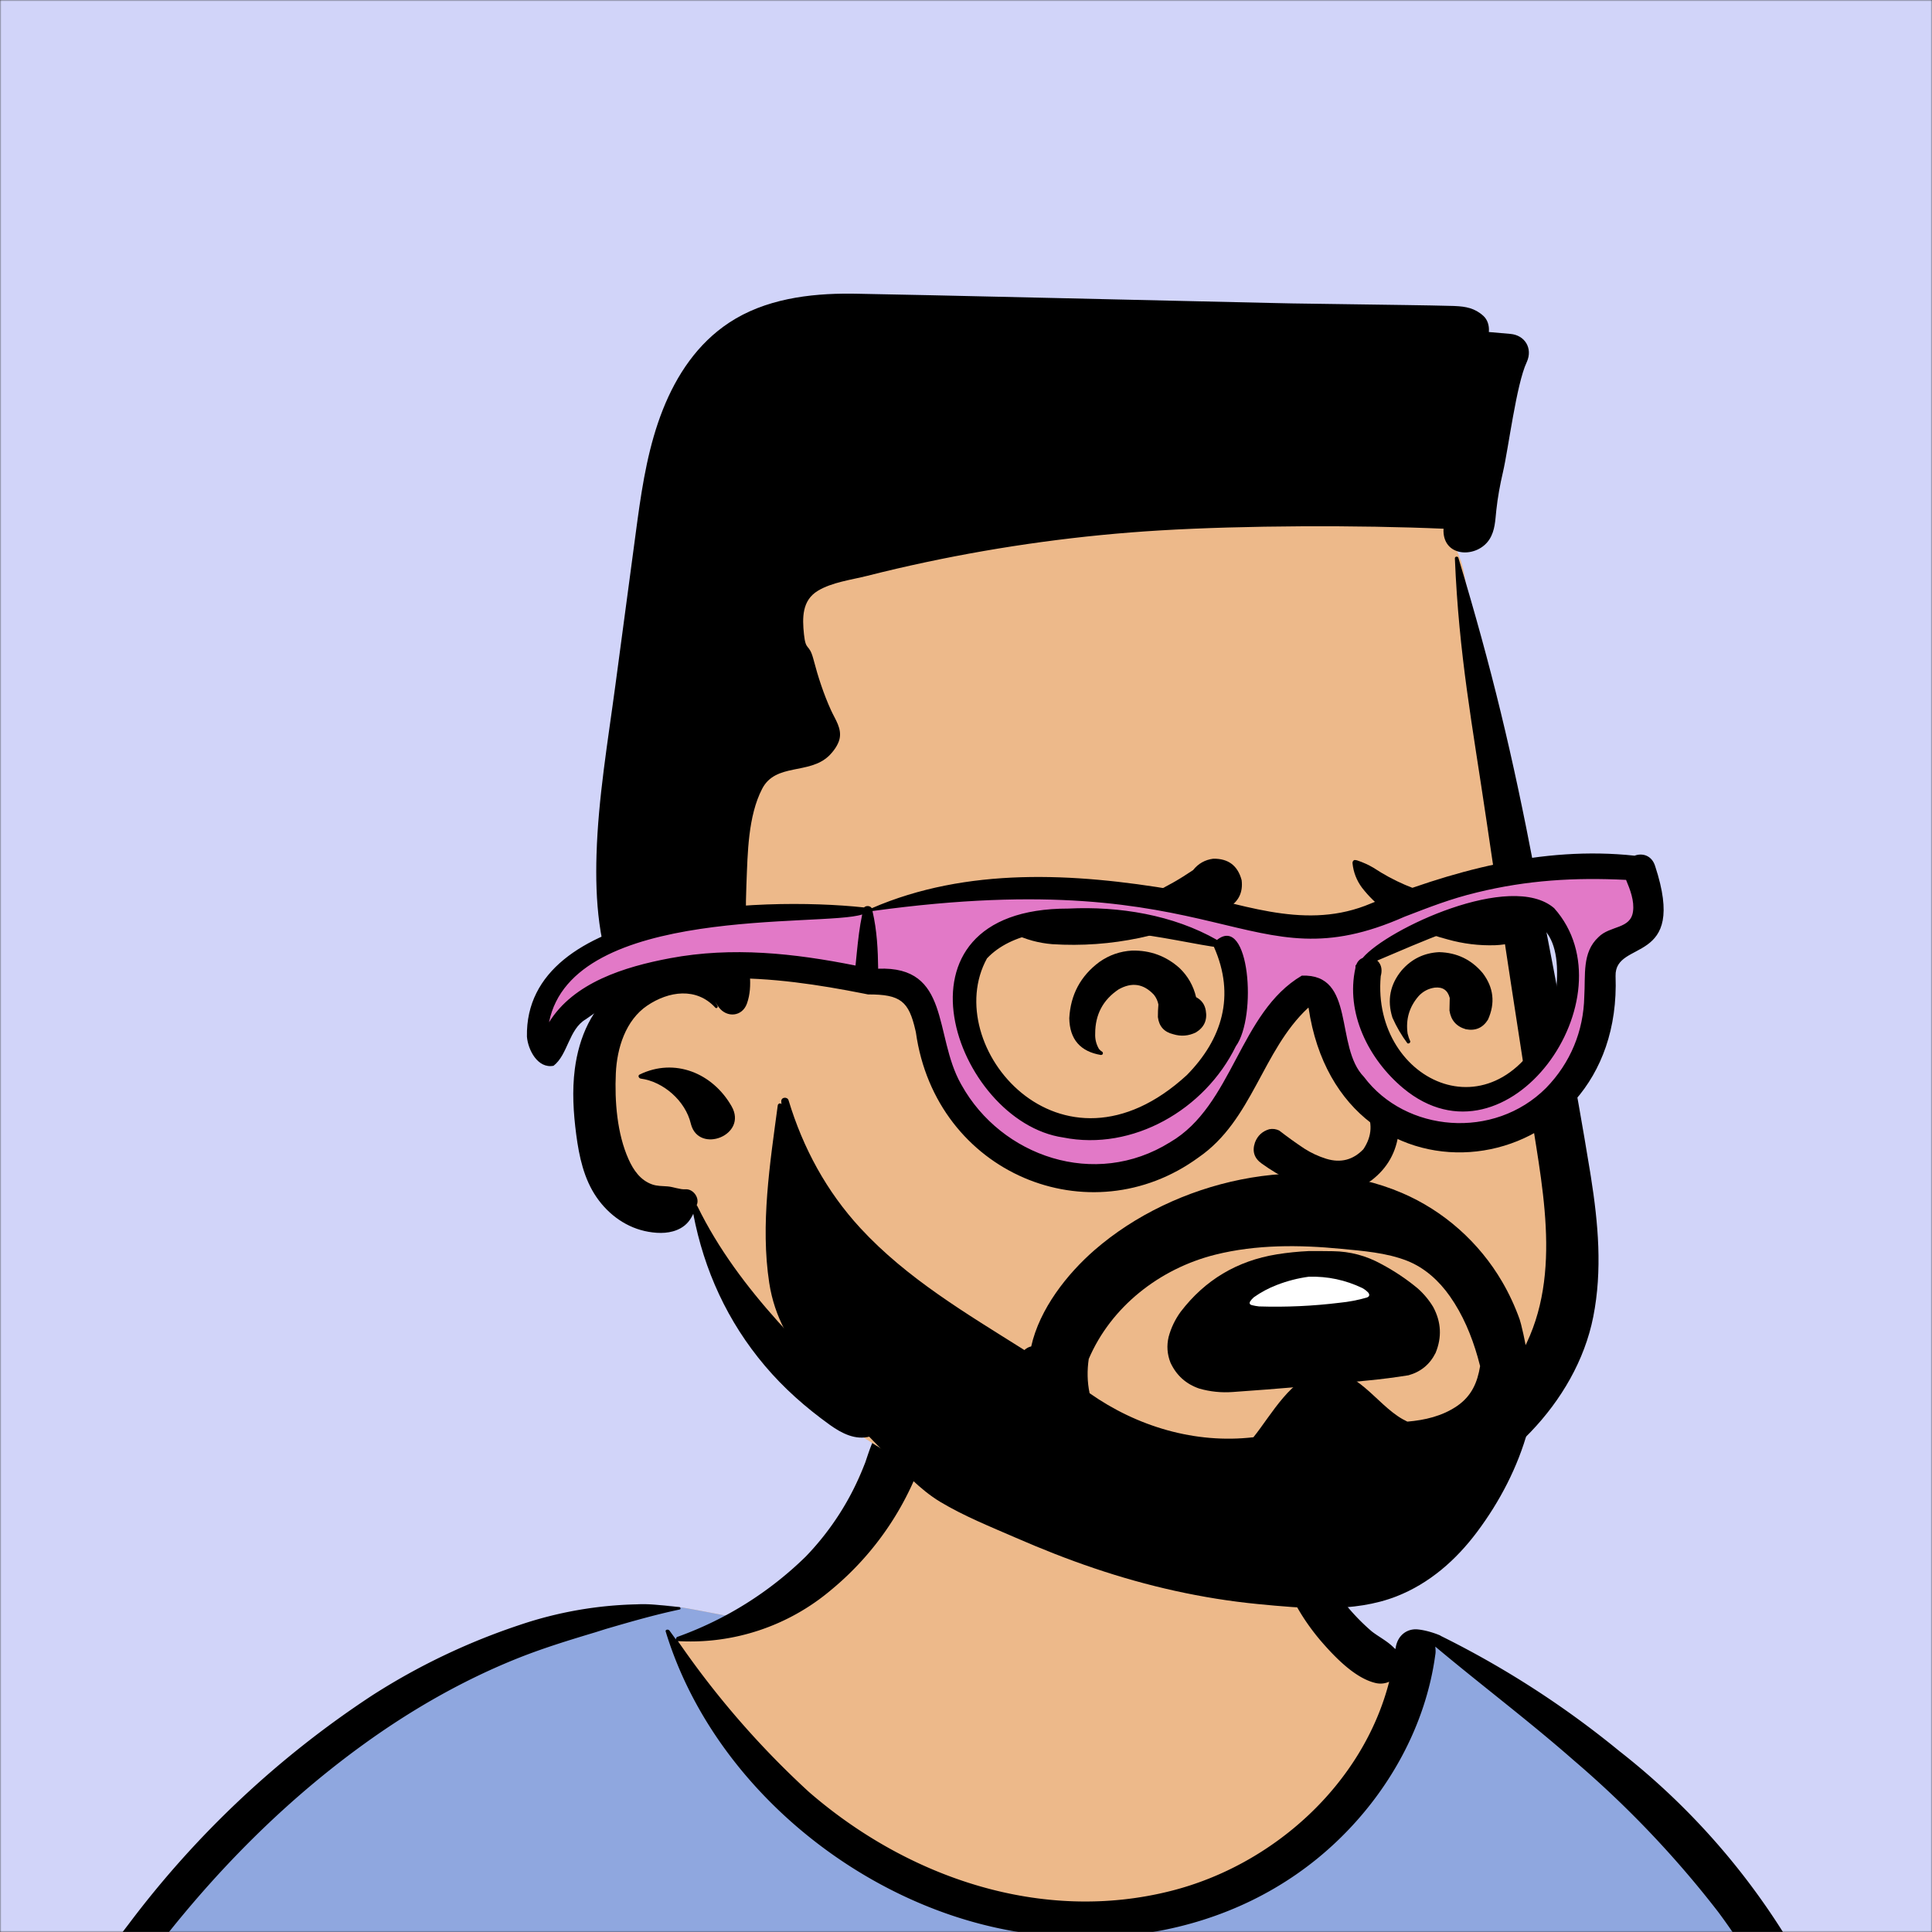 <svg xmlns="http://www.w3.org/2000/svg" viewBox="0 0 704 704" fill="none" width="512" height="512">
    <rect x="0" y="0" width="704" height="704" fill="#333333" stroke="none"/>
    <desc>"Open Peeps" by "Pablo Stanley", licensed under "CC0 1.0". / Remix of the original.</desc>
    <mask id="viewbox"><rect width="704" height="704" rx="0" ry="0" x="0" y="0" fill="#ffffff" /></mask>
    <g mask="url(#viewbox)">
        <rect id="background" fill="#d1d4f9" width="704" height="704" x="0" y="0" />

        <g id="body"><path id="skin" d="M705.3 1074a2351.1 2351.1 0 0 1-15.6-101c-1-7.7-2.5-16.4 2.7-22 7.3-8 14-14.8 14.8-26.2.8-10.7-2.8-22.4-5-32.8a809.4 809.4 0 0 0-17.3-64.7c-6.6-21.7-13.9-43.2-21.3-64.6-6.9-20-13.5-40.3-22.5-59.5-17-36.5-46-63.5-81.6-81.6-9-4.5-27-20.5-36.3-24-8.5-3.4-8.5 6.3-16.9 2.6-6.7-2.9-13-6.7-16.7-13.2-4-7-14.3-16.9-15.9-25-3.3-17.4.3-32.2-12-45.3a90 90 0 0 0-41.1-23.8c-33.7-9.3-78.5-2.8-98.8 28.5-9.7 14.9-13 33-26.2 45.1-11.4 10.7-8.8 18-23.6 23.4-.9.3-23.6-4.5-24.4-4.2-16.2-3.5-31.7 6.2-46.5 11.8a325.4 325.4 0 0 0-63 32.3 399.2 399.2 0 0 0-102.3 98.5 482.5 482.5 0 0 0-76.4 161c-1.7 6.4-3.5 13-1.5 19.4 1.7 5.3 5.4 9.2 9.8 12.4 6 4.3 18 7 17.7 15.7-.1 6.6-2.4 13.5-3.5 20-1.3 7.7-2.3 15.5-3.4 23.2-4.8 35.4-8.6 71-10.3 106.6a920 920 0 0 0-.5 106c.1 2.3.8 4.5 2 6.2-1 .4-1.2 2.4.1 2.7l2.7.5a12 12 0 0 0 7 2.4l5.5.2c19.3 4 38.6 7.9 58.1 10.8 23.8 3.5 47.6 6.3 71.5 8.7 49.2 4.8 98 3.2 147.1.6a1877 1877 0 0 1 147.4-2c49.2 1.4 98.4 3.5 147.6 4.4 55 1 110-.5 164.8-5 7.5-.5 12.2-6.5 10.7-14-8.9-44.7-19-89.1-27-134Z" fill="#edb98a"/><path id="shirt" d="m201 597.5 1.2-.4c14.5-5.7 29.6-14.8 45.4-11.4.5-.2 10.8 1.9 17.9 3.2l-6.7 7L247 598c40.7 67.1 88.8 100.7 144.3 100.7 55.5 0 97.7-33.6 126.4-100.7l4-1c.4 0 1 .2 1.5.4 9.3 3.6 27.4 19.6 36.3 24.1 35.6 18 64.5 45 81.6 81.6 8.7 18.6 15.2 38 21.8 57.5l.7 2c7.4 21.4 14.7 43 21.3 64.6 6.3 20.4 12 41 16.6 61.8l.7 2.9c2.2 10.4 5.8 22 5 32.8a29 29 0 0 1-3 10.7l-80.4 29 38.4 261.3c-35.1 1.5-70.3 2-105.5 1.3-49.2-.9-98.4-3-147.6-4.3-47.7-1.2-95.3-.7-143 1.7l-12 .6a946.3 946.3 0 0 1-139.5-1l-3.1-.3v-38.3l16.3-212.9-83-15.6-81.3-39.5a21.7 21.7 0 0 1-5.6-8.8c-1.9-6-.5-12 1-18l.5-1.3a492.8 492.8 0 0 1 76.4-161A399.3 399.3 0 0 1 138 629.7c19.8-13 40.9-23.9 63-32.3Z" fill="#8fa7df"/><path d="M232.2 584.6c5.1-.3 10.3.6 15.4 1 .4.1.6.8 0 .9-9 1.9-18 4.5-26.9 7.1l-3.8 1.2c-10 3-19.8 6-29.6 10-19.4 7.9-37.8 18.5-54.8 30.8C67.2 682.8 20 754.3-9.9 828.3a526 526 0 0 0-24.3 77c-.4 1.6-2 5.4-1 7 .7 1.3 3.6 2.1 5 2.9l4.5 2.3 25.2 12.9 2.3 1.1c38 18.6 78.4 34.4 121 35.5l.4-3.7a342 342 0 0 1 9.9-60c.3-1 1.6-.6 1.7.3 3 23.1 2 46.4 1 69.7-1.8 41-4.3 82.2-6.5 123.3-1.2 20.6-2.6 41-3.9 61.7-1.3 20.5-1.7 41.6-4.7 62-.6 4.6-6 7-10 6.6-4.4-.5-7.9-4.5-8-9 0-11.9 1.5-24 2.4-35.8l2.5-33.8c3.1-41.1 6.8-82.2 10.2-123.3a4771 4771 0 0 1 3.8-43.7C76.4 979.8 34.2 963-6.1 943.5c-.6 13.2-2 26.5-3.4 39.6-3.8 36.8-7.1 73.6-9.6 110.5a2254.2 2254.2 0 0 0-4.2 92.7l-.2 7c0 4.4-.5 8.5-4.3 11.7-3.7 3.3-8.9 3.5-12.6 0-5-4.6-4.2-10.9-4-17.1a1675.6 1675.6 0 0 1 1.8-47.2 1321 1321 0 0 1 10.5-109.5l2-14c3.5-26 7.5-52.7 15.5-77.9-3.1-1.5-6.2-3-9.3-4.7-5.5-2.7-11.2-5.4-16.6-8.4-4.2-2.5-7.9-5.8-9-10.8-1.4-5.5.6-11.5 2-16.9v-.4a502 502 0 0 1 26.6-80 523.2 523.2 0 0 1 67.8-117 353.8 353.8 0 0 1 88.7-83.3 239 239 0 0 1 53.8-25.7 142.6 142.6 0 0 1 42.8-7.5Zm90.1-66c6-6.5 18.1.2 15.2 8.8a108.2 108.2 0 0 1-34.7 52A79.4 79.4 0 0 1 247 598l1.7 2.4a321.1 321.1 0 0 0 46.1 52.6c36 31.2 84.8 48 132 36 37.1-9.4 69.8-38.8 79.4-76.2-1.3.6-3 .9-4.8.5-7.7-1.7-15.3-9.8-20.3-15.6-5.3-6.3-9.5-13-12.6-20.7-5.6-14-7.4-32.1.3-45.7 1-1.7 3-.7 3.3 1l.3 2.5c1.5 12.7 3.3 25 9.3 36.6a76 76 0 0 0 18.2 23.1c2.6 2 5.8 3.6 8.1 6l.5.4c.6-5 4.1-7.3 7.6-7.2 3.3.2 7.3 1.6 8.8 2.3l.1.1a341 341 0 0 1 65.1 42 259 259 0 0 1 88.4 129c7.5 25.3 11.8 51.4 16.3 77.4l2.8 16c4.2 23.9 8.9 48.4 18.4 70.7 2.5 5.7.6 11.1-5.5 13.4A1493 1493 0 0 1 688 953c3.7 16 6 32.5 8.7 48.5 6 34.1 13.2 68 19.4 102 3.2 17.5 6.1 35 9.3 52.3l4.7 25.2 2.4 13.6.1.7c.5 2.4 1 4.9.4 7.3-.8 2.7-2.9 4.6-4.8 6.6-1.6 1.6-3.8 1.6-5.7.7l-.7-.3c-3.4-1.6-6-3.2-7.3-7-.7-2.5-1-5.2-1.5-7.7a3535.6 3535.6 0 0 1-7.8-43.6l-1.6-9.1c-5.2-31.4-10.2-62.9-12.8-94.5-1-14-2.3-28.1-3.5-42.2l-.9-10.5c-1.1-13.3-2.5-27-2.7-40.5l-4.5 1.6L657 964c-5.5 2-12.5 6-18.4 5.2-2.9-.3-5-1.2-6.8-2.9 2 28.8 4.8 57.4 8.5 86a1965.7 1965.7 0 0 0 22 135c.6 3.2 1.4 6.4 1.9 9.6.5 3.7-.5 5.9-2.5 9-1.7 2.4-5 3.7-7.8 2-3.6-2.3-5.5-4.3-6.5-8.4-1-3.7-1.6-7.6-2.3-11.4a1654.2 1654.2 0 0 1-11.4-65.2c-7.8-52-12.7-104.4-15.2-156.8a1388 1388 0 0 1-1.4-77.8c0-13.3.5-26.6 1.4-39.9 1-13.4 3-26.5 4.8-39.8 0-.5.7-.5.7 0 .8 14.9 2.1 29.8 2.8 44.7.6 14.3.9 28.5 1.4 42.8.6 18.7 1.5 37.5 2.7 56.2a9.6 9.6 0 0 1 8.5-3.1c4.7-1 9.7-3.4 14.1-5l16.8-5.5 26.4-8.7a679 679 0 0 1-18-80.8l-2-12.3c-4-24.2-8.5-48.5-15.8-72a229.8 229.8 0 0 0-34.8-68.2 370.2 370.2 0 0 0-52.7-55.3C557 627 539.7 614 523 600c.1.9.2 2 0 3-3.5 25.9-17 50-35.8 67.9-37.7 36-93.6 43.4-142 26.5-46.7-16.3-88-55-102.6-102.8-.3-.8.8-1 1.3-.5l2.4 3.3c0-.4.2-.9.7-1a129 129 0 0 0 46.6-29.2 100.2 100.2 0 0 0 21.3-33.3l.4-1c1.7-5 3.2-10.2 7-14.2Z" fill="#000000"/></g>

        <g id="head" transform="matrix(.998 0 0 1 156 62)"><path id="skin" d="M242.041,75.26 C298.822,75.26 372.115,110.877 378.365,147.357 C385.731,190.347 425.172,355.304 416.265,408.204 C407.359,461.103 359.365,499.184 282.567,499.184 C205.768,499.184 148.447,457.303 135.285,442.922 C126.511,433.336 113.993,411.429 97.733,377.201 C70.319,373.555 56.547,360.56 56.415,338.214 C56.287,315.868 65.2,300.63 83.152,292.5 C76.751,204.314 81.611,148.741 97.733,125.782 C121.914,91.342 185.261,75.26 242.041,75.26 Z" fill="#edb98a"/><path d="M374.89,141.471 C374.849,140.702 375.969,140.612 376.179,141.292 C388.429,181.762 395.98,213.301 403.929,254.792 L406.277,266.997 C412.55,299.55 418.888,332.151 424.24,364.862 L424.555,366.815 C427.236,383.747 428.781,400.844 425.42,417.812 C422.28,433.672 413.7,448.212 402.56,459.792 C381.03,482.173 351.109,496.152 321.01,502.402 C305.79,505.562 290.09,506.782 274.58,505.682 C266.849,505.141 259.13,504.051 251.56,502.442 L250.725,502.263 C243.094,500.616 236.322,498.651 232.269,491.471 C231.25,489.662 231.66,486.562 233.8,485.632 C237.84,483.891 240.81,483.162 245.219,483.662 C249.429,484.141 253.54,485.412 257.7,486.202 C265.65,487.712 273.73,488.471 281.82,488.652 C297.71,489.002 313.64,487.012 328.83,482.272 C354.929,474.122 381.45,458.532 396.7,435.212 C414.639,407.779 407.496,374.485 402.743,344.189 L402.599,343.272 C397.787,312.305 393.029,281.339 388.41,250.353 L386.439,237.072 C381.26,201.982 376.37,176.932 374.89,141.471 Z M109.9,55.582 C122.927,46.996 139.114,44.886 154.414,45.004 L156.33,45.029 C175.921,45.327 274.538,47.674 307.556,48.396 L315.41,48.562 C325.806,48.758 346.774,48.963 357.577,49.16 L358.2,49.172 C363.5,49.272 368.8,49.312 374.1,49.482 L374.877,49.51 C378.847,49.679 382.151,50.273 385.26,53.072 C386.841,54.49 387.458,56.653 387.313,58.714 L387.29,58.982 L395.16,59.672 C400.504,60.144 403.33,64.937 401.207,69.787 L401.1,70.022 C397.33,78.062 394.45,101.462 392.43,110.112 C391.37,114.662 390.519,119.282 390.019,123.932 C389.62,127.593 389.58,131.262 387.54,134.482 C383.189,141.352 370.95,141.292 370.73,131.562 C370.72,131.252 370.73,130.952 370.76,130.662 C339.96,129.312 297.91,129.442 267.15,131.282 C238.42,133.002 209.82,136.902 181.67,142.872 C174.54,144.382 167.43,146.032 160.37,147.822 C154.58,149.282 147.47,150.152 142.29,153.282 C136.49,156.802 136.6,163.112 137.23,169.122 C137.906,175.492 139.034,172.21 140.632,178.015 L140.73,178.382 C142.38,184.682 144.42,190.912 147.12,196.832 C148.66,200.212 151.141,203.462 150.2,207.352 C149.67,209.542 147.939,211.882 146.35,213.412 C139.109,220.362 126.87,215.932 121.95,225.452 C116.801,235.406 116.673,248.891 116.236,259.907 L116.21,260.552 C115.891,268.142 115.98,275.752 116.48,283.322 C116.93,290.221 118.769,297.052 116.41,303.682 C114.689,308.502 109.07,308.952 106.13,305.032 C105.793,304.582 105.483,304.12 105.194,303.656 L104.91,303.192 L104.891,303.202 C105.17,303.642 105.43,304.093 105.68,304.552 C105.95,305.062 105.28,305.622 104.87,305.182 C97.95,297.652 87.84,299.152 80.01,304.422 C72.08,309.782 68.95,319.962 68.54,329.093 C68.08,339.221 68.98,351.093 73.2,360.452 C74.98,364.412 77.519,368.052 81.73,369.562 C83.641,370.242 85.46,370.152 87.45,370.312 C89.519,370.471 92.01,371.512 94.019,371.372 C96.631,371.186 98.976,374.168 98.234,376.666 L98.18,376.832 C98.141,376.952 98.1,377.072 98.061,377.182 C98.16,377.272 98.26,377.382 98.33,377.542 C105.93,393.072 116.35,406.892 127.87,419.712 C133.641,426.122 140.04,432.012 146.73,437.462 C150.03,440.152 153.51,442.843 157.18,445.012 C158.4,445.721 159.519,446.202 160.891,446.593 C161.53,446.772 162.26,446.862 162.88,447.072 L163.524,447.292 C163.568,447.306 163.61,447.32 163.65,447.332 C165.49,447.542 167.04,448.762 167.65,450.672 C169.24,455.652 166.35,460.052 161.41,461.422 C156.058,462.918 151.014,460.29 146.772,457.273 L146.49,457.072 C137.84,450.843 129.87,443.852 122.97,435.692 C109.32,419.582 100.769,400.932 96.811,380.302 C95.83,382.412 94.51,384.252 92.22,385.532 C88.66,387.532 84.41,387.532 80.51,386.862 C72.66,385.532 65.97,380.742 61.5,374.262 C56.859,367.542 55.13,359.382 54.08,351.432 C53.04,343.471 52.53,335.482 53.57,327.502 C55.061,316.042 59.87,304.712 69.22,298.432 C62.22,283.182 60.99,266.082 61.49,249.382 C62.1,228.822 65.65,208.032 68.38,187.662 L76.141,129.752 L76.141,129.752 L76.459,127.417 C78.332,113.794 80.612,100.098 85.71,87.262 C90.74,74.612 98.38,63.172 109.9,55.582 Z M77.24,329.541 C90.06,323.321 103.91,329.051 110.81,341.121 C116.81,351.615 98.972,358.552 95.996,347.735 L95.91,347.401 C93.95,339.211 85.969,332.131 77.64,331.031 C76.95,330.932 76.439,329.932 77.24,329.541 Z" id="🖍-Ink" fill="#000000"/></g>

        <g id="face" transform="translate(315 248)"><path style=" stroke:none;fill-rule:evenodd;fill:rgb(0%,0%,0%);fill-opacity:1;" d="M 127.094 64.906 C 132.586 64.816 136.035 67.426 137.441 72.727 C 137.988 77.246 136.285 80.633 132.34 82.883 C 131.188 83.48 129.98 83.926 128.715 84.219 C 119.594 88.426 110.117 91.605 100.293 93.758 C 89.773 95.965 79.152 96.727 68.434 96.047 C 63.516 95.648 58.844 94.379 54.414 92.23 C 53.914 91.727 53.801 91.141 54.082 90.465 C 54.305 90.145 54.609 89.938 54.984 89.844 C 56.652 89.398 58.336 89.047 60.043 88.797 C 69.84 87.957 79.473 86.207 88.941 83.551 C 100 80.324 110.27 75.492 119.75 69.055 C 121.641 66.68 124.086 65.297 127.094 64.906 Z M 127.094 64.906 "/><path style=" stroke:none;fill-rule:evenodd;fill:rgb(0%,0%,0%);fill-opacity:1;" d="M 178.504 65.383 C 178.859 65.371 179.211 65.418 179.551 65.523 C 181.621 66.207 183.59 67.098 185.465 68.195 C 192.785 73.031 200.734 76.465 209.309 78.496 C 214.094 79.562 218.93 79.879 223.809 79.449 C 226.453 79.035 229.09 78.59 231.723 78.113 C 233.652 77.812 235.594 77.715 237.543 77.828 C 240.703 78.445 242.977 80.211 244.363 83.121 C 245.324 85.344 245.418 87.602 244.648 89.895 C 243.984 91.289 243.016 92.418 241.738 93.281 C 238.012 95.234 234.039 96.285 229.816 96.426 C 223.957 96.613 218.203 95.91 212.555 94.328 C 204.27 92.203 196.672 88.676 189.758 83.742 C 186.562 81.375 183.75 78.625 181.316 75.492 C 179.332 72.828 178.172 69.84 177.836 66.527 C 177.816 65.988 178.039 65.609 178.504 65.383 Z M 178.504 65.383 "/><path style=" stroke:none;fill-rule:evenodd;fill:rgb(0%,0%,0%);fill-opacity:1;" d="M 97.527 98.383 C 104.137 98.246 109.891 100.363 114.789 104.727 C 117.848 107.66 119.867 111.207 120.848 115.359 C 122.824 116.387 124.004 118.008 124.375 120.223 C 124.984 123.691 123.793 126.348 120.797 128.188 C 118.125 129.508 115.359 129.73 112.5 128.855 C 109.191 128.059 107.332 125.977 106.922 122.609 C 106.91 121.078 106.977 119.551 107.109 118.031 C 106.855 116.719 106.312 115.543 105.488 114.5 C 101.723 110.438 97.414 109.785 92.566 112.547 C 86.898 116.359 84.07 121.715 84.078 128.617 C 83.984 130.637 84.445 132.512 85.461 134.242 C 85.848 134.695 86.293 135.078 86.797 135.387 C 87.031 135.965 86.84 136.312 86.223 136.438 C 78.641 135.184 74.777 130.715 74.633 123.039 C 75.09 114.461 78.746 107.625 85.602 102.531 C 89.184 100.008 93.16 98.625 97.527 98.383 Z M 97.527 98.383 "/><path style=" stroke:none;fill-rule:evenodd;fill:rgb(0%,0%,0%);fill-opacity:1;" d="M 209.406 98.953 C 215.871 99.121 221.164 101.664 225.285 106.586 C 229.281 111.863 229.914 117.52 227.195 123.562 C 225.312 126.559 222.629 127.719 219.133 127.043 C 215.688 126.047 213.699 123.773 213.172 120.223 C 213.203 118.699 213.238 117.172 213.27 115.645 C 212.539 112.82 210.711 111.566 207.785 111.879 C 205.457 112.223 203.5 113.258 201.918 114.977 C 198.523 118.906 197.188 123.449 197.914 128.617 C 198.152 129.621 198.484 130.59 198.914 131.527 C 198.797 132.109 198.449 132.332 197.863 132.195 C 195.688 129.281 193.859 126.148 192.379 122.797 C 190.398 116.469 191.512 110.746 195.719 105.629 C 199.324 101.453 203.887 99.227 209.406 98.953 Z M 209.406 98.953 "/><path style=" stroke:none;fill-rule:evenodd;fill:rgb(0%,0%,0%);fill-opacity:1;" d="M 172.875 138.82 C 179.57 139.27 185.148 141.969 189.613 146.93 C 193.668 152.074 195.352 157.922 194.668 164.48 C 193.863 171.773 190.57 177.637 184.797 182.074 C 179.773 185.445 174.242 186.781 168.203 186.082 C 163.66 185.543 159.336 184.27 155.23 182.266 C 151.543 180.457 148.047 178.359 144.738 175.973 C 142.016 174.039 141.207 171.477 142.305 168.293 C 143.25 165.824 144.98 164.219 147.504 163.477 C 148.766 163.234 149.973 163.395 151.129 163.953 C 154.102 166.258 157.152 168.453 160.285 170.535 C 162.785 172.133 165.457 173.375 168.297 174.254 C 173.531 175.844 178.031 174.684 181.793 170.773 C 185.043 165.93 185.266 160.938 182.461 155.801 C 180.691 152.855 178.48 150.262 175.832 148.027 C 174.152 146.613 172.371 145.344 170.492 144.211 C 169.488 142.371 169.805 140.781 171.445 139.441 C 171.91 139.18 172.387 138.973 172.875 138.82 Z M 172.875 138.82 "/><path style=" stroke:none;fill-rule:evenodd;fill:rgb(0%,0%,0%);fill-opacity:1;" d="M 161.906 207.875 C 164.832 207.859 167.758 207.875 170.684 207.922 C 176.957 208.008 182.84 209.562 188.328 212.598 C 193.059 215.105 197.477 218.062 201.586 221.469 C 203.836 223.461 205.727 225.734 207.258 228.285 C 210.172 233.723 210.461 239.285 208.117 244.977 C 206.035 249.156 202.746 251.875 198.246 253.133 C 193.309 253.926 188.348 254.559 183.367 255.039 C 166.984 256.691 150.578 258.09 134.152 259.234 C 130.039 259.531 126 259.117 122.039 257.996 C 117.172 256.34 113.66 253.18 111.5 248.508 C 110.305 245.461 110.082 242.348 110.832 239.16 C 111.734 235.828 113.195 232.777 115.219 230.004 C 124.082 218.406 135.766 211.426 150.27 209.066 C 154.141 208.449 158.02 208.051 161.906 207.875 Z M 161.906 207.875 "/><path style=" stroke:none;fill-rule:evenodd;fill:rgb(100%,100%,100%);fill-opacity:1;" d="M 161.906 217.223 C 168.766 217.027 175.281 218.41 181.461 221.371 C 182.258 221.82 182.973 222.375 183.605 223.039 C 184.18 223.855 184.004 224.445 183.082 224.805 C 179.836 225.75 176.531 226.383 173.16 226.711 C 163.402 227.91 153.609 228.355 143.785 228.047 C 142.883 227.949 141.992 227.793 141.113 227.57 C 140.406 227.375 140.199 226.945 140.492 226.285 C 140.883 225.703 141.344 225.18 141.879 224.711 C 144.477 222.871 147.273 221.375 150.27 220.227 C 154.043 218.762 157.922 217.762 161.906 217.223 Z M 161.906 217.223 "/></g>

        <g id="facial-hair" transform="translate(279 400)"><path d="M117.725,95.193 C125.821,76.226 143.492,62.286 163.836,57.189 C178.777,53.456 194.456,53.576 209.686,55.057 C217.665,55.828 226.224,56.46 233.744,59.423 C240.165,61.955 245.398,66.74 249.333,72.357 C254.017,79.013 257.202,86.631 259.439,94.439 C259.757,95.549 260.056,96.668 260.334,97.792 C259.362,103.683 257.296,108.697 251.84,112.401 C246.515,116.018 240.161,117.498 233.827,118.023 C233.206,117.725 232.606,117.419 232.056,117.104 C222.186,111.454 215.239,98.102 202.782,99.909 C191.665,101.523 184.346,115.511 177.735,123.713 C156.513,126.186 135.307,119.809 118.04,107.674 C117.163,103.521 117.113,99.332 117.725,95.193 M274.758,80.805 C273.06,76.041 270.922,71.427 268.388,67.08 C260.009,52.706 247.146,41.252 231.876,34.705 C195.754,19.239 149.016,30.142 119.845,55.508 C109.88,64.179 99.805,76.922 96.758,90.628 C95.848,90.808 94.989,91.282 94.282,91.949 C73.206,78.679 51.502,65.913 34.518,47.519 C22.185,34.155 13.606,18.339 8.353,0.959 C7.924,-0.471 5.617,-0.262 5.687,1.321 C5.707,1.691 5.727,2.061 5.747,2.431 C5.527,1.75 4.488,2.101 4.408,2.761 C1.582,23.874 -1.953,46.258 1.302,67.48 C3.25,80.144 9.002,89.415 16.692,99.426 C24.931,110.156 34.259,120.137 43.796,129.708 C49.848,135.783 56.17,142.791 63.58,147.246 C72.198,152.421 81.975,156.356 91.173,160.35 C100.531,164.424 110.028,168.188 119.705,171.451 C139.049,177.998 159.043,182.523 179.386,184.505 C195.674,186.087 214.289,187.81 229.899,181.682 C241.863,176.987 251.52,168.499 259.18,158.287 C267.519,147.166 274.111,134.497 277.755,121.138 C281.542,107.261 275.556,83.042 274.758,80.805" id="🖍-Ink" fill="#000000"/></g>

        <g id="eyewear" transform="translate(203 303)"><path id="accessories" d="M370.267,94.081 C361.088,105.55 325.151,118.281 306.024,104.461 C286.898,90.641 279.339,81.01 276.783,63.742 C276.51,61.901 273.181,60.676 271.774,61.983 C263.893,69.303 258.791,78.627 253.737,87.974 C248.036,98.516 242.422,109.123 232.062,116.26 C213.714,126.095 180.52,127.496 170.713,123.157 C151.927,114.847 137.067,97.073 133.687,72.613 C131.396,65.38 129.246,61.002 127.239,59.48 C124.385,57.316 108.632,55.388 106.906,55.068 C75.807,49.297 36.475,45.619 8.776,65.92 C5.027,68.186 -7.805,76.699 -7.998,74.605 C-8.129,66.406 1.162,47.849 22.294,39.019 C48.426,28.099 87.271,27.46 109.775,29.87 C110.906,29.991 114.765,29.043 115.037,28.925 C149.131,14.164 188.359,18.085 224.839,24.289 C230.067,25.303 276.864,36.891 295.478,29.87 C326.254,17.306 359.067,8.204 392.302,11.785 C392.58,11.815 396.775,37.281 393.507,39.019 C390.906,40.401 386.48,43.944 384.908,45.883 C383.502,47.616 382.617,49.771 382.695,52.756 C383.327,70.025 378.4,83.92 370.267,94.081 Z M243.728,78.672 C247.631,73.027 248.862,60.346 247.228,51.095 C246.401,46.411 244.795,42.682 242.779,40.826 C241.439,39.593 239.91,39.012 238.243,39.098 C237.329,39.145 236.338,39.405 235.291,39.971 C221.097,32.293 203.903,29.529 187.604,30.324 C174.629,30.321 165.372,33.384 159.094,38.151 C151.541,43.887 148.138,52.133 147.941,61.076 C147.707,71.688 152.066,83.297 159.217,92.483 C166.061,101.275 175.424,107.793 185.581,109.297 C197.112,111.586 208.862,109.372 219.079,103.955 C229.557,98.399 238.408,89.477 243.728,78.672 Z M357.507,84.659 C364.084,76.887 368.457,66.777 369.123,56.759 C369.728,47.643 367.287,38.612 360.538,31.15 C354.419,25.898 343.606,25.81 332.231,28.735 C317.523,32.517 302.307,40.969 297.235,46.428 C296.04,47.054 294.931,48.145 293.965,50.485 L293.958,51.319 C292.422,58.406 293.334,65.597 295.992,72.231 C298.879,79.437 303.831,85.979 309.868,90.971 C317.89,97.578 326.264,99.601 334.102,98.534 C342.979,97.326 351.235,92.071 357.507,84.659 Z" fill="#e279c7"/><path d="M294.42,27.063 C325.585,14.339 358.898,5.168 392.624,8.802 C395.413,7.741 398.875,8.635 400.111,12.579 C412.124,49.174 385.335,38.997 385.695,52.677 C388.503,129.38 285.408,142.479 273.816,64.181 L273.603,64.307 L273.603,64.307 C256.925,79.87 253.412,105.195 233.765,118.73 C194.132,147.715 137.95,124.75 130.734,73.15 L130.576,72.452 C128.154,61.922 125.258,59.311 113.312,59.362 L111.424,58.987 C80.385,52.872 39.052,47.377 10.464,68.407 C4.246,72.023 3.954,81.319 -1.3,85.358 C-7.056,86.476 -10.602,79.553 -10.992,74.762 C-11.904,26.999 73.566,23.563 111.844,27.662 C112.575,26.905 114.136,26.999 114.662,27.942 C149.28,12.954 188.281,15.028 225.347,21.331 C248.308,25.776 270.986,35.901 294.42,27.063 Z M389.521,17.62 C370.82,16.685 353.522,17.708 335.166,22.203 C325.492,24.537 318.068,27.488 308.808,31.037 C251.05,56.626 244.388,11.141 114.92,28.971 C116.595,36.145 116.903,43.248 116.993,49.988 C143.428,48.923 137.204,74.165 147.107,91.894 L147.413,92.429 C161.847,118.297 195.907,130.363 223.382,113.205 C246.304,99.845 248.54,65.96 271.362,52.512 C291.145,51.734 283.243,78.434 294.009,89.408 C309.163,109.629 341.374,112.456 360.376,93.436 C369.291,84.284 374.029,72.664 374.291,60.18 C374.788,52.204 373.42,44.099 379.45,38.489 C383.677,34.195 391.187,35.628 392.049,29.137 C392.597,25.299 391.001,21.136 389.521,17.62 Z M186.28,28.075 C204.857,27.16 224.513,30.386 240.464,39.497 C252.271,30.101 255.164,67.443 247.327,78.244 C236.036,101.346 209.749,116.535 184.438,111.491 C144.952,105.769 117.44,28.006 186.28,28.075 Z M239.33,42.001 L238.32,41.853 C221.207,39.242 174.612,27.145 156.641,46.238 C139.2,77.907 183.447,131.101 229.492,88.731 C242.307,75.684 247.274,59.863 239.33,42.001 Z M293.56,46.048 C302.421,35.555 347.587,14.301 363.329,27.94 C392.062,60.141 346.495,125.274 308.329,93.541 C295.618,82.934 287.255,66.034 290.914,49.669 L290.92,48.983 C290.928,48.735 290.974,48.791 291.24,48.481 C291.712,47.244 292.56,46.454 293.56,46.048 Z M362.928,65.565 C372.618,13.008 332.12,32.988 298.86,47.016 C300.644,48.647 300.637,50.874 300.123,52.704 C296.615,91.7 344.012,113.798 362.928,65.565 Z M111.172,30.216 C97.299,34.914 5.538,26.512 -2.939,69.526 C6.009,55.029 24.541,49.276 41.201,46.154 C63.862,41.907 86.399,44.366 108.742,48.835 L109.203,44.211 C109.699,39.307 110.221,34.718 111.172,30.216 Z" id="🖍-Ink" fill="#000000"/></g>
    </g>
</svg>